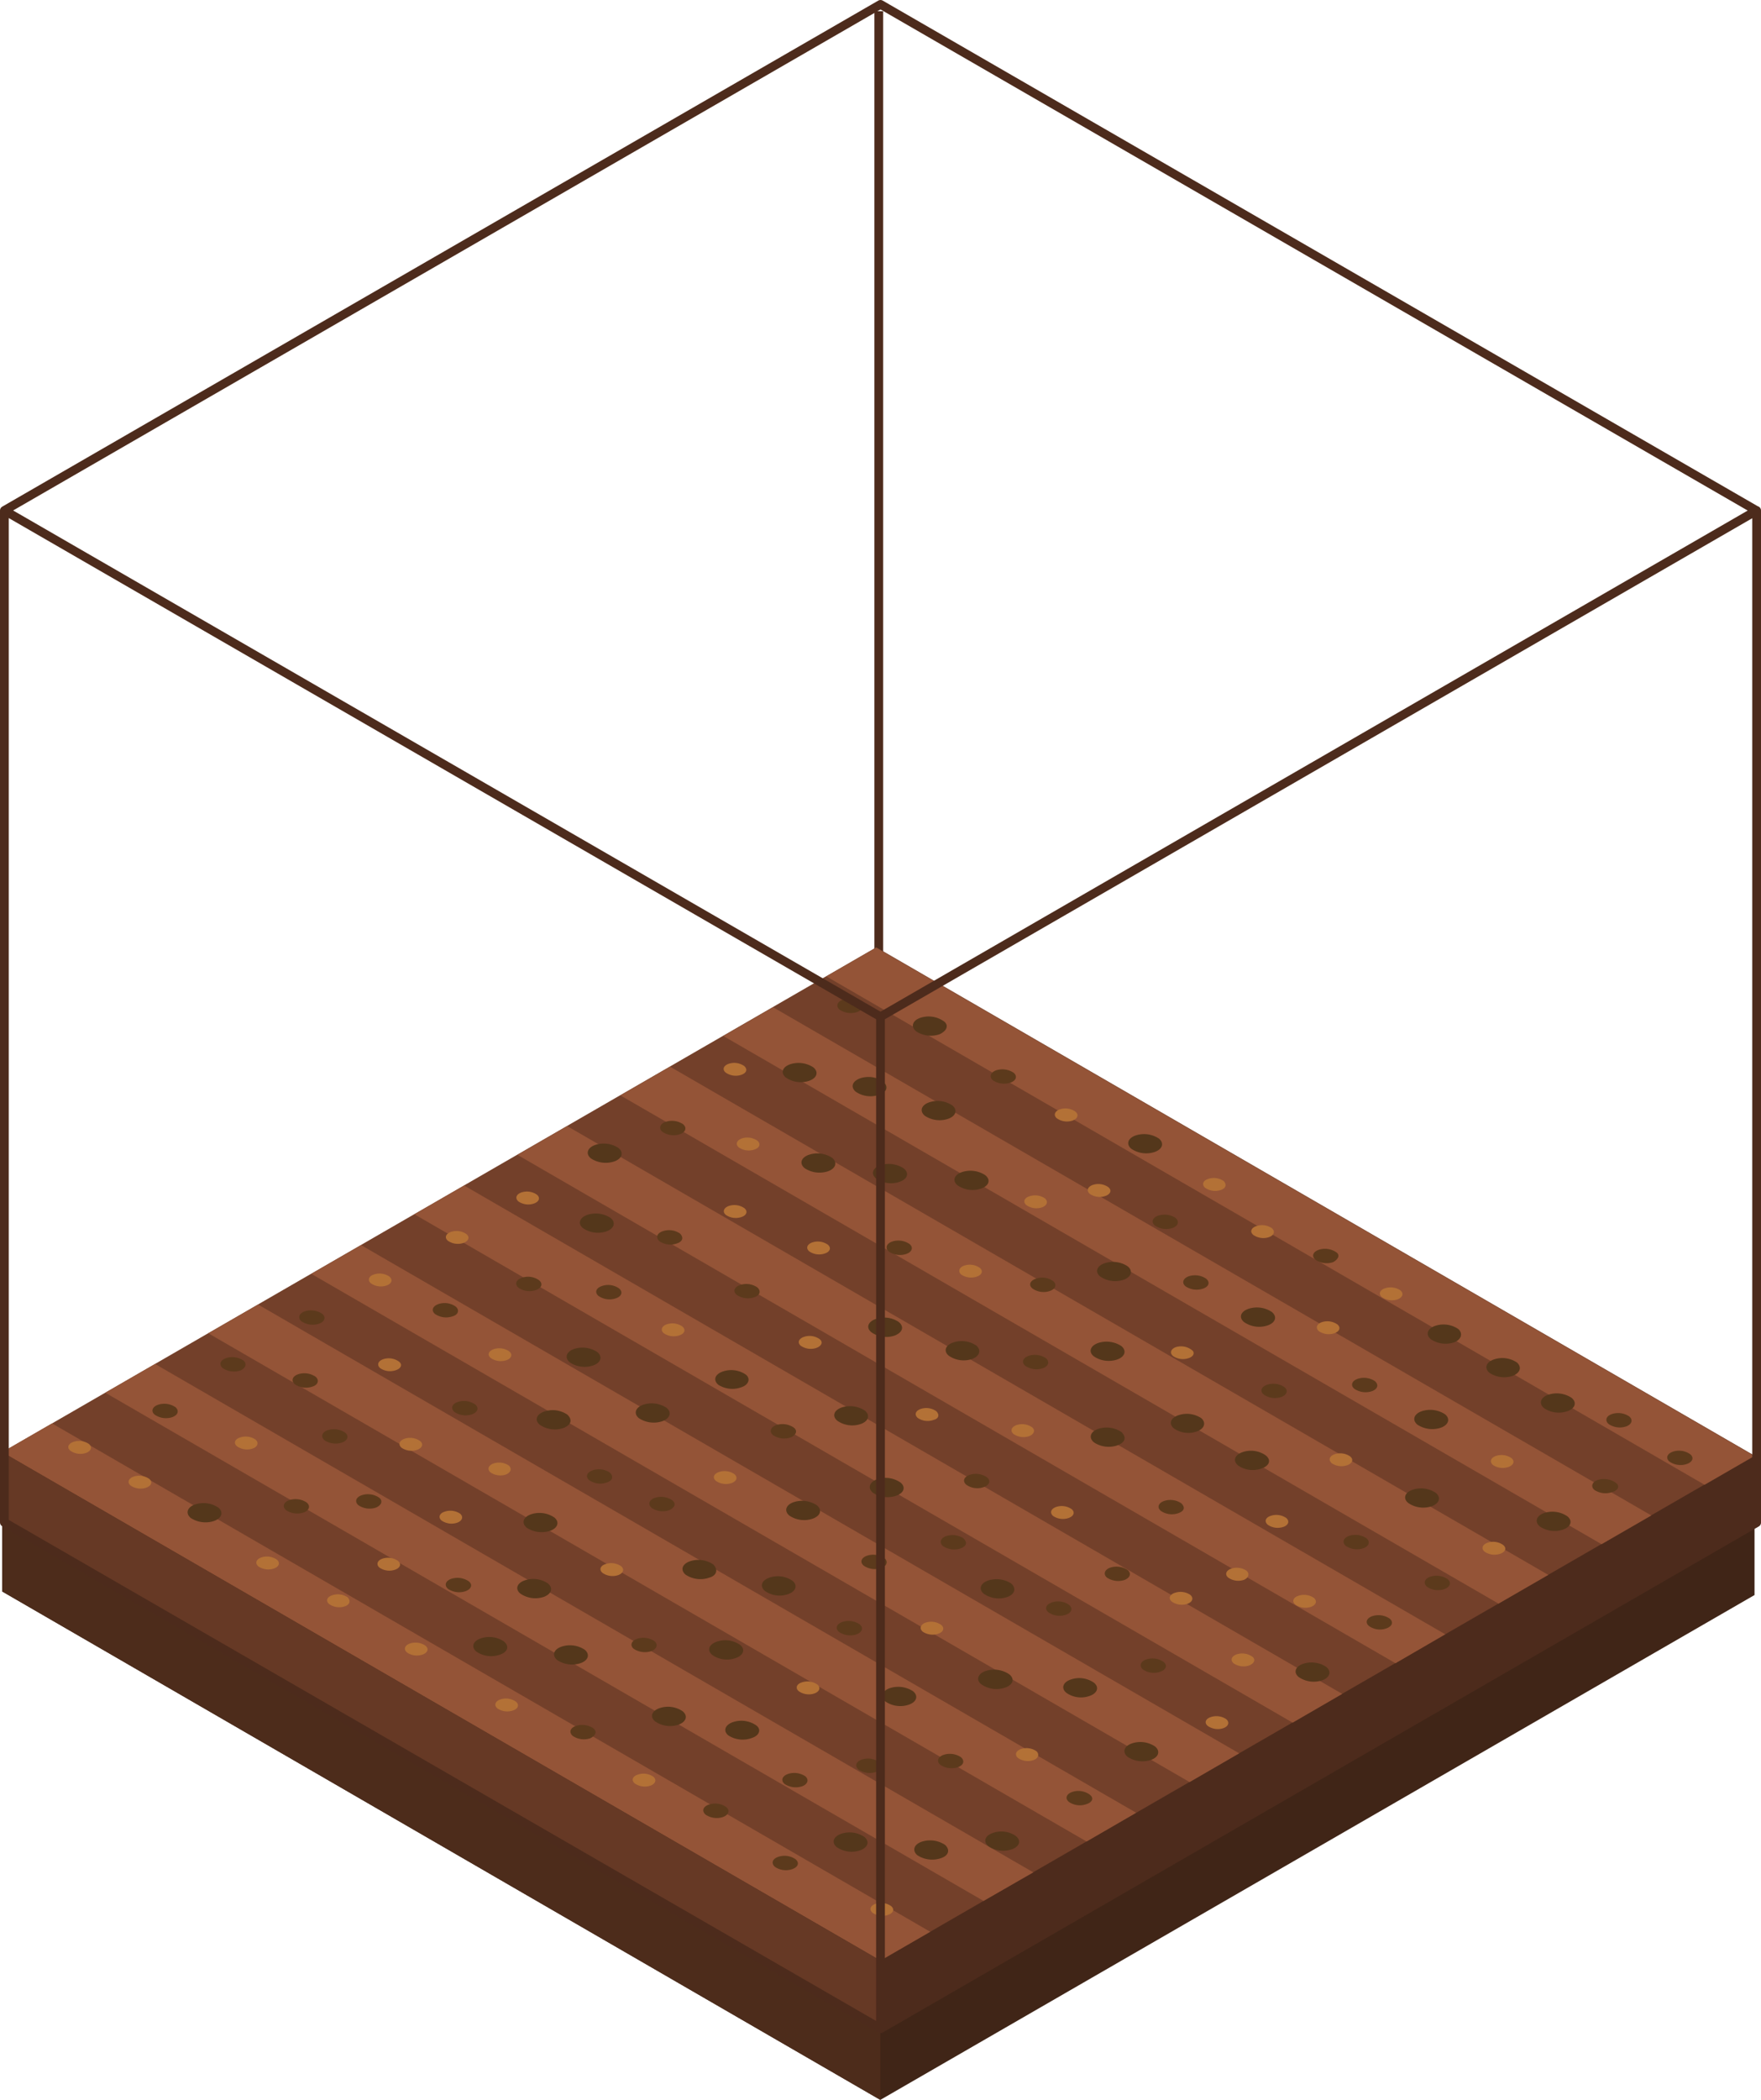 <svg xmlns="http://www.w3.org/2000/svg" viewBox="0 0 100.5 119.79"><g id="Ebene_2" data-name="Ebene 2"><g id="Ebene_2-2" data-name="Ebene 2"><path d="M.37,86.22,50.2,57.5m-.05,0V.64m0,56.83L99.72,86.23" style="fill:none;stroke:#4d2b1c;stroke-linejoin:round;stroke-width:0.5px"/><polygon points="50.24 119.79 100.13 90.99 100.13 87.01 50.01 61.6 0.13 86.82 0.13 90.79 50.24 119.79" style="fill:#402517"/><polygon points="50.24 115.81 100.13 87.01 50.01 58.02 0.13 86.82 50.24 115.81" style="fill:#a36f3f"/><polygon points="50.24 119.79 50.24 115.81 0.13 86.82 0.13 90.79 50.24 119.79" style="fill:#4d2c1b"/><polygon points="50.24 115.81 100.13 87.01 100.13 83.04 50.01 57.62 0.13 82.84 0.13 86.82 50.24 115.81" style="fill:#4d2b1c"/><polygon points="50.24 111.84 100.13 83.04 50.01 54.04 0.13 82.84 50.24 111.84" style="fill:#73402a"/><polygon points="97.28 84.7 100.12 83.06 50 54.06 47.16 55.7 97.28 84.7" style="fill:#945437"/><polygon points="91.4 88.09 94.24 86.45 44.12 57.46 41.28 59.1 91.4 88.09" style="fill:#945437"/><polygon points="85.52 91.48 88.36 89.84 38.24 60.85 35.41 62.49 85.52 91.48" style="fill:#945437"/><polygon points="79.64 94.88 82.48 93.23 32.37 64.24 29.53 65.88 79.64 94.88" style="fill:#945437"/><polygon points="73.77 98.27 76.6 96.63 26.49 67.63 23.65 69.27 73.77 98.27" style="fill:#945437"/><polygon points="67.89 101.66 70.72 100.02 20.61 71.03 17.77 72.67 67.89 101.66" style="fill:#945437"/><polygon points="62.01 105.05 64.84 103.41 14.73 74.42 11.89 76.06 62.01 105.05" style="fill:#945437"/><polygon points="56.13 108.44 58.97 106.81 8.85 77.81 6.01 79.45 56.13 108.44" style="fill:#945437"/><polygon points="50.25 111.84 53.09 110.2 2.97 81.2 0.13 82.84 50.25 111.84" style="fill:#945437"/><polygon points="50.24 115.81 50.24 111.84 0.13 82.84 0.13 86.82 50.24 115.81" style="fill:#663925"/><path d="M51.36,67.41A1.48,1.48,0,0,1,50,67.23c-.31-.25-.21-.59.22-.75a1.54,1.54,0,0,1,1.35.17C51.9,66.91,51.8,67.25,51.36,67.41Z" style="fill:#54371b"/><path d="M65.91,65.71a1.51,1.51,0,0,1-1.35-.18c-.3-.25-.2-.59.23-.75a1.54,1.54,0,0,1,1.35.17C66.45,65.21,66.35,65.55,65.91,65.71Z" style="fill:#54371b"/><path d="M40.47,90a1.52,1.52,0,0,1-1.34-.17c-.31-.26-.21-.6.23-.76a1.52,1.52,0,0,1,1.34.17C41,89.54,40.91,89.88,40.47,90Z" style="fill:#54371b"/><path d="M12.23,86.76a1.54,1.54,0,0,1-1.35-.17c-.3-.26-.2-.6.23-.76a1.54,1.54,0,0,1,1.35.17C12.77,86.26,12.66,86.6,12.23,86.76Z" style="fill:#54371b"/><path d="M37.81,81.07a1.54,1.54,0,0,1-1.35-.17c-.31-.26-.2-.6.23-.76a1.54,1.54,0,0,1,1.35.17C38.35,80.57,38.24,80.91,37.81,81.07Z" style="fill:#54371b"/><path d="M34.62,70.24a1.51,1.51,0,0,1-1.35-.18c-.31-.25-.2-.59.23-.75a1.54,1.54,0,0,1,1.35.17C35.16,69.74,35.05,70.08,34.62,70.24Z" style="fill:#54371b"/><path d="M65.7,100.39a1.54,1.54,0,0,1-1.35-.17c-.31-.26-.21-.6.23-.76a1.51,1.51,0,0,1,1.34.17C66.23,99.89,66.13,100.23,65.7,100.39Z" style="fill:#54371b"/><path d="M35.07,66.25a1.54,1.54,0,0,1-1.35-.17c-.31-.26-.2-.6.23-.76a1.54,1.54,0,0,1,1.35.17C35.61,65.75,35.5,66.09,35.07,66.25Z" style="fill:#54371b"/><path d="M72,83.77a1.46,1.46,0,0,1-1.34-.17c-.31-.25-.21-.59.22-.75a1.47,1.47,0,0,1,1.35.17C72.56,83.28,72.46,83.61,72,83.77Z" style="fill:#54371b"/><path d="M63.77,77.55a1.51,1.51,0,0,1-1.35-.18c-.31-.25-.2-.59.23-.75a1.54,1.54,0,0,1,1.35.17C64.31,77.05,64.2,77.39,63.77,77.55Z" style="fill:#54371b"/><path d="M28.53,94.39a1.49,1.49,0,0,1-1.34-.17c-.31-.26-.21-.59.23-.75a1.49,1.49,0,0,1,1.34.17C29.07,93.9,29,94.23,28.53,94.39Z" style="fill:#54371b"/><path d="M51.16,85.32a1.51,1.51,0,0,1-1.35-.17c-.3-.26-.2-.59.23-.76a1.51,1.51,0,0,1,1.35.18C51.7,84.82,51.6,85.16,51.16,85.32Z" style="fill:#54371b"/><path d="M42.3,79.14A1.49,1.49,0,0,1,41,79c-.31-.26-.21-.59.22-.75a1.47,1.47,0,0,1,1.35.17C42.84,78.64,42.74,79,42.3,79.14Z" style="fill:#54371b"/><path d="M32.16,81.46a1.51,1.51,0,0,1-1.35-.18c-.31-.25-.21-.59.23-.75a1.49,1.49,0,0,1,1.34.17C32.69,81,32.59,81.29,32.16,81.46Z" style="fill:#54371b"/><path d="M75.47,95.85a1.51,1.51,0,0,1-1.35-.18c-.31-.25-.21-.59.23-.75a1.52,1.52,0,0,1,1.34.17C76,95.35,75.9,95.69,75.47,95.85Z" style="fill:#54371b"/><path d="M53.62,59a1.52,1.52,0,0,1-1.34-.17c-.31-.26-.21-.6.22-.76a1.51,1.51,0,0,1,1.35.18C54.16,58.46,54.06,58.8,53.62,59Z" style="fill:#54371b"/><path d="M31.41,87.32a1.54,1.54,0,0,1-1.35-.17c-.31-.26-.21-.6.23-.76a1.51,1.51,0,0,1,1.35.18C31.94,86.82,31.84,87.16,31.41,87.32Z" style="fill:#54371b"/><path d="M54.12,63.82a1.52,1.52,0,0,1-1.34-.17c-.31-.26-.21-.6.23-.76a1.52,1.52,0,0,1,1.34.17C54.66,63.32,54.56,63.66,54.12,63.82Z" style="fill:#54371b"/><path d="M57.39,96.26A1.51,1.51,0,0,1,56,96.08c-.31-.25-.2-.59.23-.75a1.54,1.54,0,0,1,1.35.17C57.93,95.76,57.82,96.1,57.39,96.26Z" style="fill:#54371b"/><path d="M31.05,91.09a1.51,1.51,0,0,1-1.35-.18c-.31-.25-.21-.59.23-.75a1.49,1.49,0,0,1,1.34.17C31.58,90.59,31.48,90.92,31.05,91.09Z" style="fill:#54371b"/><path d="M33.15,94.87a1.54,1.54,0,0,1-1.35-.17c-.31-.26-.21-.6.23-.76a1.52,1.52,0,0,1,1.34.17C33.68,94.37,33.58,94.71,33.15,94.87Z" style="fill:#54371b"/><path d="M49.1,105.55a1.51,1.51,0,0,1-1.35-.18c-.3-.25-.2-.59.23-.75a1.5,1.5,0,0,1,1.35.17C49.64,105.05,49.54,105.38,49.1,105.55Z" style="fill:#54371b"/><path d="M83,76.57a1.52,1.52,0,0,1-1.34-.17c-.31-.26-.21-.6.23-.76a1.49,1.49,0,0,1,1.34.18C83.5,76.07,83.4,76.41,83,76.57Z" style="fill:#54371b"/><path d="M45,90.93a1.45,1.45,0,0,1-1.34-.17c-.31-.25-.21-.59.22-.75a1.47,1.47,0,0,1,1.35.17C45.53,90.43,45.43,90.77,45,90.93Z" style="fill:#54371b"/><path d="M81.72,85.92a1.51,1.51,0,0,1-1.35-.18c-.31-.25-.21-.59.23-.75a1.52,1.52,0,0,1,1.34.17C82.25,85.42,82.15,85.76,81.72,85.92Z" style="fill:#54371b"/><path d="M63.77,82.45a1.52,1.52,0,0,1-1.34-.17c-.31-.26-.21-.6.22-.76a1.54,1.54,0,0,1,1.35.17C64.31,82,64.21,82.29,63.77,82.45Z" style="fill:#54371b"/><path d="M56,67.8a1.51,1.51,0,0,1-1.35-.18c-.31-.25-.21-.59.23-.75a1.54,1.54,0,0,1,1.35.17C56.55,67.3,56.45,67.64,56,67.8Z" style="fill:#54371b"/><path d="M50.18,62.45a1.49,1.49,0,0,1-1.34-.17c-.31-.26-.21-.59.23-.76a1.49,1.49,0,0,1,1.34.18C50.72,62,50.62,62.29,50.18,62.45Z" style="fill:#54371b"/><path d="M57.49,91.1a1.49,1.49,0,0,1-1.34-.18c-.31-.25-.21-.59.22-.75a1.54,1.54,0,0,1,1.35.17C58,90.6,57.93,90.94,57.49,91.1Z" style="fill:#54371b"/><path d="M89.46,80.5a1.51,1.51,0,0,1-1.34-.17c-.31-.26-.21-.6.22-.76a1.54,1.54,0,0,1,1.35.17C90,80,89.9,80.34,89.46,80.5Z" style="fill:#54371b"/><path d="M42.92,99.14A1.51,1.51,0,0,1,41.57,99c-.31-.25-.2-.59.23-.75a1.5,1.5,0,0,1,1.35.17C43.46,98.64,43.35,99,42.92,99.14Z" style="fill:#54371b"/><path d="M89.22,87.25a1.49,1.49,0,0,1-1.34-.17c-.31-.26-.21-.6.22-.76a1.51,1.51,0,0,1,1.35.18C89.76,86.75,89.66,87.09,89.22,87.25Z" style="fill:#54371b"/><path d="M57.76,105.49a1.5,1.5,0,0,1-1.35-.17c-.31-.26-.21-.59.23-.75a1.46,1.46,0,0,1,1.34.17C58.29,105,58.19,105.33,57.76,105.49Z" style="fill:#54371b"/><path d="M72.37,75.6A1.51,1.51,0,0,1,71,75.42c-.31-.25-.21-.59.23-.75a1.54,1.54,0,0,1,1.35.17C72.9,75.1,72.8,75.44,72.37,75.6Z" style="fill:#54371b"/><path d="M62.2,96.74a1.45,1.45,0,0,1-1.34-.17c-.31-.25-.21-.59.22-.75a1.47,1.47,0,0,1,1.35.17C62.74,96.24,62.64,96.58,62.2,96.74Z" style="fill:#54371b"/><path d="M53.7,106a1.54,1.54,0,0,1-1.35-.17c-.3-.26-.2-.6.23-.76a1.54,1.54,0,0,1,1.35.17C54.24,105.52,54.14,105.86,53.7,106Z" style="fill:#54371b"/><path d="M51.08,76.18A1.47,1.47,0,0,1,49.73,76c-.31-.25-.21-.59.23-.75a1.48,1.48,0,0,1,1.34.17C51.61,75.69,51.51,76,51.08,76.18Z" style="fill:#54371b"/><path d="M38.74,98.38a1.51,1.51,0,0,1-1.35-.18c-.31-.25-.21-.59.23-.75a1.49,1.49,0,0,1,1.34.17C39.27,97.88,39.17,98.21,38.74,98.38Z" style="fill:#54371b"/><path d="M42,94.58a1.47,1.47,0,0,1-1.35-.17c-.31-.26-.2-.59.23-.75a1.47,1.47,0,0,1,1.35.17C42.55,94.08,42.44,94.42,42,94.58Z" style="fill:#54371b"/><path d="M47.27,66.81a1.54,1.54,0,0,1-1.35-.17c-.31-.26-.21-.6.23-.76a1.52,1.52,0,0,1,1.34.17C47.8,66.31,47.7,66.65,47.27,66.81Z" style="fill:#54371b"/><path d="M33.86,77.89a1.52,1.52,0,0,1-1.34-.17c-.31-.26-.21-.6.22-.76a1.54,1.54,0,0,1,1.35.17C34.4,77.39,34.3,77.73,33.86,77.89Z" style="fill:#54371b"/><path d="M86.32,78.49A1.51,1.51,0,0,1,85,78.31c-.3-.25-.2-.59.23-.75a1.5,1.5,0,0,1,1.35.17C86.86,78,86.76,78.32,86.32,78.49Z" style="fill:#54371b"/><path d="M68.3,81.66A1.46,1.46,0,0,1,67,81.49c-.31-.25-.21-.59.23-.75a1.49,1.49,0,0,1,1.34.17C68.84,81.17,68.74,81.5,68.3,81.66Z" style="fill:#54371b"/><path d="M46.39,86.63a1.51,1.51,0,0,1-1.34-.17c-.31-.26-.21-.6.22-.76a1.54,1.54,0,0,1,1.35.17C46.93,86.13,46.83,86.47,46.39,86.63Z" style="fill:#54371b"/><path d="M46.19,61.65a1.49,1.49,0,0,1-1.34-.18c-.31-.25-.21-.59.22-.75a1.54,1.54,0,0,1,1.35.17C46.73,61.15,46.63,61.49,46.19,61.65Z" style="fill:#54371b"/><path d="M49.13,81.23a1.49,1.49,0,0,1-1.34-.18c-.31-.25-.21-.59.22-.75a1.54,1.54,0,0,1,1.35.17C49.67,80.73,49.57,81.07,49.13,81.23Z" style="fill:#54371b"/><path d="M82.24,81.44a1.54,1.54,0,0,1-1.35-.17c-.31-.26-.2-.6.23-.76a1.54,1.54,0,0,1,1.35.17C82.78,80.94,82.67,81.28,82.24,81.44Z" style="fill:#54371b"/><path d="M55.49,77.52a1.49,1.49,0,0,1-1.34-.18c-.31-.25-.21-.59.23-.75a1.49,1.49,0,0,1,1.34.17C56,77,55.93,77.35,55.49,77.52Z" style="fill:#54371b"/><path d="M51.88,97.24a1.51,1.51,0,0,1-1.34-.17c-.31-.26-.21-.6.22-.76a1.54,1.54,0,0,1,1.35.17C52.42,96.74,52.32,97.08,51.88,97.24Z" style="fill:#54371b"/><path d="M64.14,73a1.51,1.51,0,0,1-1.35-.18c-.31-.25-.21-.59.23-.75a1.52,1.52,0,0,1,1.34.17C64.67,72.5,64.57,72.84,64.14,73Z" style="fill:#54371b"/><path d="M51.73,71.53a1.14,1.14,0,0,1-1-.13c-.23-.19-.15-.45.17-.57a1.14,1.14,0,0,1,1,.13C52.14,71.15,52.06,71.41,51.73,71.53Z" style="fill:#5c3a1c"/><path d="M54.67,100.81a1.14,1.14,0,0,1-1-.13c-.23-.19-.16-.45.17-.57a1.14,1.14,0,0,1,1,.13C55.07,100.44,55,100.69,54.67,100.81Z" style="fill:#5c3a1c"/><path d="M73.13,79.69a1.11,1.11,0,0,1-1-.13c-.24-.19-.16-.44.17-.56a1.11,1.11,0,0,1,1,.13C73.53,79.32,73.45,79.57,73.13,79.69Z" style="fill:#5c3a1c"/><path d="M45.12,82a1.14,1.14,0,0,1-1-.13c-.23-.19-.15-.45.17-.57a1.14,1.14,0,0,1,1,.13C45.53,81.6,45.45,81.86,45.12,82Z" style="fill:#5c3a1c"/><path d="M59.52,78.05a1.14,1.14,0,0,1-1-.13c-.24-.19-.16-.45.17-.57a1.14,1.14,0,0,1,1,.13C59.92,77.68,59.84,77.93,59.52,78.05Z" style="fill:#5c3a1c"/><path d="M35.16,74.06a1.11,1.11,0,0,1-1-.13c-.23-.19-.16-.44.17-.56a1.08,1.08,0,0,1,1,.13C35.56,73.69,35.49,73.94,35.16,74.06Z" style="fill:#5c3a1c"/><path d="M48.92,57.73a1.15,1.15,0,0,1-1-.13c-.23-.19-.15-.45.17-.57a1.16,1.16,0,0,1,1,.13C49.33,57.35,49.25,57.61,48.92,57.73Z" style="fill:#5c3a1c"/><path d="M21.46,86a1.14,1.14,0,0,1-1-.13c-.23-.19-.16-.45.17-.57a1.14,1.14,0,0,1,1,.13C21.86,85.6,21.79,85.86,21.46,86Z" style="fill:#5c3a1c"/><path d="M54.82,88.33a1.14,1.14,0,0,1-1-.13c-.23-.19-.15-.45.17-.57a1.14,1.14,0,0,1,1,.13C55.23,88,55.15,88.21,54.82,88.33Z" style="fill:#5c3a1c"/><path d="M18.21,75.51a1.15,1.15,0,0,1-1-.13c-.23-.19-.15-.45.17-.57a1.16,1.16,0,0,1,1,.13C18.62,75.14,18.54,75.39,18.21,75.51Z" style="fill:#5c3a1c"/><path d="M79.13,92.89a1.08,1.08,0,0,1-1-.13c-.23-.19-.15-.44.17-.56a1.14,1.14,0,0,1,1,.13C79.54,92.52,79.46,92.77,79.13,92.89Z" style="fill:#5c3a1c"/><path d="M38.64,70.93a1.11,1.11,0,0,1-1-.12c-.23-.2-.16-.45.17-.57a1.11,1.11,0,0,1,1,.13C39,70.56,39,70.81,38.64,70.93Z" style="fill:#5c3a1c"/><path d="M68.66,73.51a1.14,1.14,0,0,1-1-.13c-.23-.19-.15-.45.17-.57a1.14,1.14,0,0,1,1,.13C69.07,73.14,69,73.39,68.66,73.51Z" style="fill:#5c3a1c"/><path d="M50,101.08a1.14,1.14,0,0,1-1-.13c-.23-.2-.16-.45.17-.57a1.14,1.14,0,0,1,1,.13C50.41,100.7,50.33,101,50,101.08Z" style="fill:#5c3a1c"/><path d="M59.93,73.64a1.11,1.11,0,0,1-1-.13c-.24-.19-.16-.44.17-.56a1.08,1.08,0,0,1,1,.13C60.33,73.27,60.25,73.52,59.93,73.64Z" style="fill:#5c3a1c"/><path d="M60.84,92.11a1.11,1.11,0,0,1-1-.13c-.24-.19-.16-.44.17-.56a1.08,1.08,0,0,1,1,.13C61.24,91.74,61.16,92,60.84,92.11Z" style="fill:#5c3a1c"/><path d="M45.78,101.9a1.16,1.16,0,0,1-1-.13c-.23-.19-.15-.45.18-.57a1.14,1.14,0,0,1,1,.13C46.18,101.52,46.1,101.78,45.78,101.9Z" style="fill:#5c3a1c"/><path d="M17.83,79.1a1.14,1.14,0,0,1-1-.13c-.23-.2-.15-.45.17-.57a1.14,1.14,0,0,1,1,.13C18.24,78.72,18.16,79,17.83,79.1Z" style="fill:#5c3a1c"/><path d="M50.3,89.45a1.14,1.14,0,0,1-1-.13c-.24-.19-.16-.45.17-.57a1.14,1.14,0,0,1,1,.13C50.7,89.07,50.62,89.33,50.3,89.45Z" style="fill:#5c3a1c"/><path d="M82.44,90.65a1.14,1.14,0,0,1-1-.13c-.23-.2-.15-.45.17-.57a1.14,1.14,0,0,1,1,.13C82.85,90.27,82.77,90.52,82.44,90.65Z" style="fill:#5c3a1c"/><path d="M57.67,61.76a1.15,1.15,0,0,1-1-.13c-.23-.19-.15-.45.17-.57a1.16,1.16,0,0,1,1,.13C58.08,61.38,58,61.64,57.67,61.76Z" style="fill:#5c3a1c"/><path d="M92.81,81.37a1.14,1.14,0,0,1-1-.13c-.23-.2-.16-.45.17-.57a1.14,1.14,0,0,1,1,.13C93.21,81,93.13,81.25,92.81,81.37Z" style="fill:#5c3a1c"/><path d="M62,102.92a1.11,1.11,0,0,1-1-.13c-.23-.19-.15-.44.17-.56a1.11,1.11,0,0,1,1,.13C62.44,102.55,62.37,102.8,62,102.92Z" style="fill:#5c3a1c"/><path d="M25.83,75.09a1.12,1.12,0,0,1-1-.13c-.23-.19-.15-.44.17-.56a1.1,1.1,0,0,1,1,.13C26.24,74.72,26.16,75,25.83,75.09Z" style="fill:#5c3a1c"/><path d="M38.19,86.15a1.14,1.14,0,0,1-1-.13c-.23-.2-.15-.45.17-.57a1.14,1.14,0,0,1,1,.13C38.6,85.77,38.52,86,38.19,86.15Z" style="fill:#5c3a1c"/><path d="M33.69,99.16a1.14,1.14,0,0,1-1-.13c-.23-.2-.16-.45.17-.57a1.14,1.14,0,0,1,1,.13C34.09,98.78,34,99,33.69,99.16Z" style="fill:#5c3a1c"/><path d="M48.89,93.23a1.14,1.14,0,0,1-1-.13c-.24-.19-.16-.45.17-.57a1.14,1.14,0,0,1,1,.13C49.29,92.85,49.21,93.11,48.89,93.23Z" style="fill:#5c3a1c"/><path d="M92.05,85.1A1.14,1.14,0,0,1,91,85c-.23-.19-.15-.45.17-.57a1.16,1.16,0,0,1,1,.13C92.46,84.72,92.38,85,92.05,85.1Z" style="fill:#5c3a1c"/><path d="M26.94,80.68a1.14,1.14,0,0,1-1-.13c-.23-.2-.16-.45.17-.57a1.14,1.14,0,0,1,1,.13C27.35,80.3,27.27,80.56,26.94,80.68Z" style="fill:#5c3a1c"/><path d="M77.81,88.32a1.14,1.14,0,0,1-1-.13c-.23-.19-.16-.45.17-.57a1.14,1.14,0,0,1,1,.13C78.21,87.94,78.14,88.2,77.81,88.32Z" style="fill:#5c3a1c"/><path d="M66.92,70.05a1.14,1.14,0,0,1-1-.13c-.24-.19-.16-.45.17-.57a1.14,1.14,0,0,1,1,.13C67.32,69.68,67.24,69.93,66.92,70.05Z" style="fill:#5c3a1c"/><path d="M26.57,90.77a1.14,1.14,0,0,1-1-.13c-.23-.2-.15-.45.17-.57a1.14,1.14,0,0,1,1,.13C27,90.39,26.9,90.65,26.57,90.77Z" style="fill:#5c3a1c"/><path d="M38.81,64.7a1.14,1.14,0,0,1-1-.13c-.23-.19-.16-.45.17-.57a1.14,1.14,0,0,1,1,.13C39.21,64.32,39.14,64.58,38.81,64.7Z" style="fill:#5c3a1c"/><path d="M37.17,94.19a1.16,1.16,0,0,1-1-.13c-.23-.19-.15-.45.18-.57a1.15,1.15,0,0,1,1,.13C37.57,93.81,37.49,94.07,37.17,94.19Z" style="fill:#5c3a1c"/><path d="M34.63,84.57a1.1,1.1,0,0,1-1-.13c-.23-.19-.15-.44.18-.56a1.11,1.11,0,0,1,1,.13C35,84.2,35,84.45,34.63,84.57Z" style="fill:#5c3a1c"/><path d="M13.72,78.18a1.14,1.14,0,0,1-1-.13c-.24-.2-.16-.45.17-.57a1.14,1.14,0,0,1,1,.13C14.12,77.8,14,78.06,13.72,78.18Z" style="fill:#5c3a1c"/><path d="M64.18,90.13a1.16,1.16,0,0,1-1-.13c-.23-.19-.15-.45.17-.57a1.16,1.16,0,0,1,1,.13C64.58,89.75,64.5,90,64.18,90.13Z" style="fill:#5c3a1c"/><path d="M66.23,95.36a1.11,1.11,0,0,1-1-.12c-.23-.2-.15-.45.17-.57a1.13,1.13,0,0,1,1,.13C66.64,95,66.56,95.24,66.23,95.36Z" style="fill:#5c3a1c"/><path d="M41.27,103.65a1.14,1.14,0,0,1-1-.13c-.23-.2-.16-.45.17-.57a1.11,1.11,0,0,1,1,.13C41.67,103.27,41.6,103.52,41.27,103.65Z" style="fill:#5c3a1c"/><path d="M17.33,86.28a1.14,1.14,0,0,1-1-.13c-.23-.19-.16-.45.17-.57a1.14,1.14,0,0,1,1,.13C17.73,85.9,17.66,86.16,17.33,86.28Z" style="fill:#5c3a1c"/><path d="M78.3,79.36a1.14,1.14,0,0,1-1-.13c-.24-.19-.16-.45.17-.57a1.14,1.14,0,0,1,1,.13C78.7,79,78.62,79.24,78.3,79.36Z" style="fill:#5c3a1c"/><path d="M76.08,72a1.14,1.14,0,0,1-1-.13c-.24-.2-.16-.45.17-.57a1.14,1.14,0,0,1,1,.13C76.48,71.57,76.4,71.83,76.08,72Z" style="fill:#5c3a1c"/><path d="M67.25,86.32a1.11,1.11,0,0,1-1-.13c-.23-.19-.15-.44.17-.56a1.11,1.11,0,0,1,1,.13C67.66,86,67.58,86.2,67.25,86.32Z" style="fill:#5c3a1c"/><path d="M45.23,106.62a1.11,1.11,0,0,1-1-.12c-.23-.2-.16-.45.17-.57a1.11,1.11,0,0,1,1,.13C45.63,106.25,45.56,106.5,45.23,106.62Z" style="fill:#5c3a1c"/><path d="M43.05,74a1.11,1.11,0,0,1-1-.13c-.24-.19-.16-.44.17-.56a1.11,1.11,0,0,1,1,.13C43.45,73.65,43.37,73.9,43.05,74Z" style="fill:#5c3a1c"/><path d="M9.84,80.84a1.14,1.14,0,0,1-1-.13c-.24-.19-.16-.45.17-.57a1.14,1.14,0,0,1,1,.13C10.24,80.47,10.16,80.72,9.84,80.84Z" style="fill:#5c3a1c"/><path d="M56.15,84.83a1.08,1.08,0,0,1-1-.13c-.23-.19-.15-.44.17-.56a1.13,1.13,0,0,1,1,.13C56.56,84.46,56.48,84.71,56.15,84.83Z" style="fill:#5c3a1c"/><path d="M96.28,83.51a1.11,1.11,0,0,1-1-.13c-.23-.19-.15-.44.17-.56a1.11,1.11,0,0,1,1,.13C96.69,83.14,96.61,83.39,96.28,83.51Z" style="fill:#5c3a1c"/><path d="M30.59,73.59a1.11,1.11,0,0,1-1-.13c-.23-.19-.15-.44.17-.56a1.08,1.08,0,0,1,1,.13C31,73.22,30.92,73.47,30.59,73.59Z" style="fill:#5c3a1c"/><path d="M19.52,82.29a1.14,1.14,0,0,1-1-.13c-.23-.2-.15-.45.17-.57a1.16,1.16,0,0,1,1,.13C19.93,81.91,19.85,82.17,19.52,82.29Z" style="fill:#5c3a1c"/><path d="M76.9,83.58a1,1,0,0,1-.9-.11c-.2-.18-.14-.4.16-.51a1,1,0,0,1,.89.12C77.26,83.25,77.19,83.47,76.9,83.58Z" style="fill:#b37136"/><path d="M61.22,63.92a1,1,0,0,1-.9-.12c-.21-.17-.14-.4.15-.51a1,1,0,0,1,.9.12C61.58,63.58,61.51,63.81,61.22,63.92Z" style="fill:#b37136"/><path d="M85.63,88.63a1,1,0,0,1-.9-.11c-.21-.17-.14-.4.15-.51a1,1,0,0,1,.9.12C86,88.3,85.92,88.53,85.63,88.63Z" style="fill:#b37136"/><path d="M67.85,77.47a1,1,0,0,1-.9-.11c-.21-.17-.14-.4.15-.51A1,1,0,0,1,68,77C68.21,77.14,68.14,77.37,67.85,77.47Z" style="fill:#b37136"/><path d="M37.13,101.86a1,1,0,0,1-.9-.12c-.21-.17-.14-.4.15-.5a1,1,0,0,1,.9.11C37.49,101.52,37.42,101.75,37.13,101.86Z" style="fill:#b37136"/><path d="M69.68,67.88a1,1,0,0,1-.9-.12c-.2-.17-.14-.4.15-.5a1,1,0,0,1,.9.11C70,67.54,70,67.77,69.68,67.88Z" style="fill:#b37136"/><path d="M53.28,81a1,1,0,0,1-.9-.11c-.21-.18-.14-.4.15-.51a1,1,0,0,1,.9.12C53.64,80.71,53.57,80.93,53.28,81Z" style="fill:#b37136"/><path d="M30.49,68.65a1,1,0,0,1-.9-.11c-.21-.18-.14-.4.15-.51a1,1,0,0,1,.9.12C30.84,68.32,30.78,68.54,30.49,68.65Z" style="fill:#b37136"/><path d="M23.82,82.7a1,1,0,0,1-.9-.11c-.21-.18-.14-.4.15-.51a1,1,0,0,1,.9.12C24.18,82.37,24.11,82.59,23.82,82.7Z" style="fill:#b37136"/><path d="M59,100.4a1,1,0,0,1-.9-.11c-.2-.17-.14-.4.15-.51a1,1,0,0,1,.9.12C59.33,100.07,59.26,100.3,59,100.4Z" style="fill:#b37136"/><path d="M38.79,76.17a1,1,0,0,1-.9-.11c-.21-.17-.14-.4.15-.51a1,1,0,0,1,.9.12C39.15,75.84,39.08,76.07,38.79,76.17Z" style="fill:#b37136"/><path d="M55.76,72.82a1,1,0,0,1-.9-.11c-.2-.17-.13-.4.16-.51a1,1,0,0,1,.89.12C56.12,72.49,56.05,72.72,55.76,72.82Z" style="fill:#b37136"/><path d="M71,90.12a1,1,0,0,1-.9-.12c-.21-.17-.14-.4.15-.51a1,1,0,0,1,.9.12C71.32,89.78,71.26,90,71,90.12Z" style="fill:#b37136"/><path d="M19.69,91.63a1,1,0,0,1-.9-.12c-.21-.17-.14-.4.15-.5a1,1,0,0,1,.9.11C20,91.29,20,91.52,19.69,91.63Z" style="fill:#b37136"/><path d="M58.75,81.92a1,1,0,0,1-.9-.11c-.21-.17-.14-.4.15-.51a1,1,0,0,1,.9.12C59.11,81.59,59,81.82,58.75,81.92Z" style="fill:#b37136"/><path d="M14.43,82.63a1,1,0,0,1-.9-.12c-.21-.17-.14-.4.15-.5a1,1,0,0,1,.9.11C14.78,82.29,14.72,82.52,14.43,82.63Z" style="fill:#b37136"/><path d="M42.32,61.31a1,1,0,0,1-.9-.12c-.21-.17-.14-.39.15-.5a1,1,0,0,1,.9.12C42.68,61,42.61,61.2,42.32,61.31Z" style="fill:#b37136"/><path d="M67.77,91.49a1,1,0,0,1-.89-.12c-.21-.17-.14-.4.15-.5a1,1,0,0,1,.9.11C68.13,91.15,68.07,91.38,67.77,91.49Z" style="fill:#b37136"/><path d="M22.6,78.16a1,1,0,0,1-.9-.11c-.2-.17-.14-.4.16-.51a1,1,0,0,1,.89.12C23,77.83,22.89,78.06,22.6,78.16Z" style="fill:#b37136"/><path d="M69.83,98.58a1,1,0,0,1-.9-.12c-.21-.17-.14-.4.15-.5a1,1,0,0,1,.9.11C70.18,98.24,70.12,98.47,69.83,98.58Z" style="fill:#b37136"/><path d="M79.77,74.12a1,1,0,0,1-.9-.12c-.21-.17-.14-.4.15-.5a1,1,0,0,1,.9.11C80.12,73.78,80.06,74,79.77,74.12Z" style="fill:#b37136"/><path d="M53.56,93.19a1,1,0,0,1-.9-.11c-.2-.17-.14-.4.15-.51a1,1,0,0,1,.9.12C53.92,92.86,53.85,93.09,53.56,93.19Z" style="fill:#b37136"/><path d="M26.46,70.9a1,1,0,0,1-.9-.12c-.2-.17-.13-.39.16-.5a1,1,0,0,1,.9.12C26.82,70.57,26.75,70.79,26.46,70.9Z" style="fill:#b37136"/><path d="M26.1,86.86a1,1,0,0,1-.9-.12c-.2-.17-.13-.4.16-.5a1,1,0,0,1,.9.11C26.46,86.52,26.39,86.75,26.1,86.86Z" style="fill:#b37136"/><path d="M74.83,91.66a1,1,0,0,1-.9-.12c-.21-.17-.14-.4.15-.5a1,1,0,0,1,.9.11C75.18,91.32,75.12,91.55,74.83,91.66Z" style="fill:#b37136"/><path d="M59.48,68.87a1,1,0,0,1-.9-.12c-.21-.17-.14-.4.15-.5a1,1,0,0,1,.9.11C59.83,68.53,59.77,68.76,59.48,68.87Z" style="fill:#b37136"/><path d="M63.1,68.22a1,1,0,0,1-.9-.11c-.21-.18-.14-.4.15-.51a1,1,0,0,1,.9.12C63.46,67.89,63.39,68.11,63.1,68.22Z" style="fill:#b37136"/><path d="M28.86,84.12A1,1,0,0,1,28,84c-.21-.17-.14-.4.15-.51a1,1,0,0,1,.9.12C29.22,83.79,29.16,84,28.86,84.12Z" style="fill:#b37136"/><path d="M22.07,73.33a1,1,0,0,1-.9-.12c-.2-.17-.14-.4.15-.5a1,1,0,0,1,.9.11C22.43,73,22.36,73.22,22.07,73.33Z" style="fill:#b37136"/><path d="M71.31,95a1,1,0,0,1-.9-.11c-.21-.17-.14-.4.15-.51a1,1,0,0,1,.9.12C71.67,94.65,71.6,94.88,71.31,95Z" style="fill:#b37136"/><path d="M61,86.59a1,1,0,0,1-.9-.11c-.2-.18-.13-.4.16-.51a1,1,0,0,1,.9.12C61.36,86.26,61.29,86.48,61,86.59Z" style="fill:#b37136"/><path d="M50.7,109.23a1,1,0,0,1-.9-.11c-.21-.18-.14-.4.15-.51a1,1,0,0,1,.9.12C51.06,108.9,51,109.12,50.7,109.23Z" style="fill:#b37136"/><path d="M43.07,65.57a1,1,0,0,1-.9-.11c-.21-.17-.14-.4.15-.51a1,1,0,0,1,.9.12C43.43,65.24,43.36,65.47,43.07,65.57Z" style="fill:#b37136"/><path d="M46.49,96.6a1,1,0,0,1-.9-.12c-.21-.17-.14-.4.15-.5a1,1,0,0,1,.9.11C46.85,96.26,46.78,96.49,46.49,96.6Z" style="fill:#b37136"/><path d="M41.76,84.6a1,1,0,0,1-.9-.12c-.21-.17-.14-.39.15-.5a1,1,0,0,1,.9.11C42.12,84.27,42.05,84.49,41.76,84.6Z" style="fill:#b37136"/><path d="M8.36,84.86a1,1,0,0,1-.9-.11c-.21-.17-.14-.4.15-.51a1,1,0,0,1,.9.12C8.72,84.53,8.65,84.75,8.36,84.86Z" style="fill:#b37136"/><path d="M76.17,76.05a1,1,0,0,1-.9-.11c-.2-.17-.14-.4.15-.51a1,1,0,0,1,.9.12C76.53,75.72,76.46,75.94,76.17,76.05Z" style="fill:#b37136"/><path d="M72.43,70.57a1,1,0,0,1-.9-.12c-.21-.17-.14-.39.15-.5a1,1,0,0,1,.9.11C72.79,70.24,72.72,70.46,72.43,70.57Z" style="fill:#b37136"/><path d="M73.25,87.1a1,1,0,0,1-.9-.12c-.2-.17-.14-.4.15-.5a1,1,0,0,1,.9.11C73.61,86.76,73.54,87,73.25,87.1Z" style="fill:#b37136"/><path d="M46.6,76.89a1,1,0,0,1-.9-.12c-.2-.17-.13-.39.16-.5a1,1,0,0,1,.9.11C47,76.55,46.89,76.78,46.6,76.89Z" style="fill:#b37136"/><path d="M47.09,71.5a1,1,0,0,1-.9-.11c-.21-.17-.14-.4.15-.51a1,1,0,0,1,.9.12C47.45,71.17,47.38,71.4,47.09,71.5Z" style="fill:#b37136"/><path d="M28.91,77.59a1,1,0,0,1-.9-.12c-.21-.17-.14-.39.15-.5a1,1,0,0,1,.9.12C29.27,77.26,29.2,77.48,28.91,77.59Z" style="fill:#b37136"/><path d="M24.13,94.38a1,1,0,0,1-.9-.11c-.21-.18-.14-.4.15-.51a1,1,0,0,1,.9.12C24.49,94.05,24.42,94.27,24.13,94.38Z" style="fill:#b37136"/><path d="M4.92,82.88a1,1,0,0,1-.9-.12c-.21-.17-.14-.39.15-.5a1,1,0,0,1,.9.11C5.28,82.54,5.21,82.77,4.92,82.88Z" style="fill:#b37136"/><path d="M22.56,89.54a1,1,0,0,1-.9-.11c-.2-.17-.14-.4.15-.51a1,1,0,0,1,.9.12C22.92,89.21,22.85,89.43,22.56,89.54Z" style="fill:#b37136"/><path d="M86.1,83.68a1,1,0,0,1-.9-.11c-.2-.18-.13-.4.16-.51a1,1,0,0,1,.9.12C86.46,83.35,86.39,83.57,86.1,83.68Z" style="fill:#b37136"/><path d="M35.29,89.85a1,1,0,0,1-.9-.12c-.21-.17-.14-.4.15-.5a1,1,0,0,1,.9.11C35.65,89.51,35.58,89.74,35.29,89.85Z" style="fill:#b37136"/><path d="M15.65,89.47a1,1,0,0,1-.9-.11c-.21-.18-.14-.4.15-.51a1,1,0,0,1,.9.12C16,89.14,15.94,89.36,15.65,89.47Z" style="fill:#b37136"/><path d="M29.29,97.57a1,1,0,0,1-.9-.11c-.21-.17-.14-.4.15-.51a1,1,0,0,1,.9.12C29.65,97.24,29.58,97.47,29.29,97.57Z" style="fill:#b37136"/><path d="M42.33,69.42a1,1,0,0,1-.9-.11c-.21-.17-.14-.4.15-.51a1,1,0,0,1,.9.12C42.69,69.09,42.62,69.32,42.33,69.42Z" style="fill:#b37136"/><path d="M50.25.25.25,29.12,50.25,58l50-28.87Zm50,28.87L50.25,58v57.73l50-28.87ZM50.25,58,.25,29.12V86.85l50,28.87Z" style="fill:none;stroke:#4d2b1c;stroke-linejoin:round;stroke-width:0.5px"/></g></g></svg>
